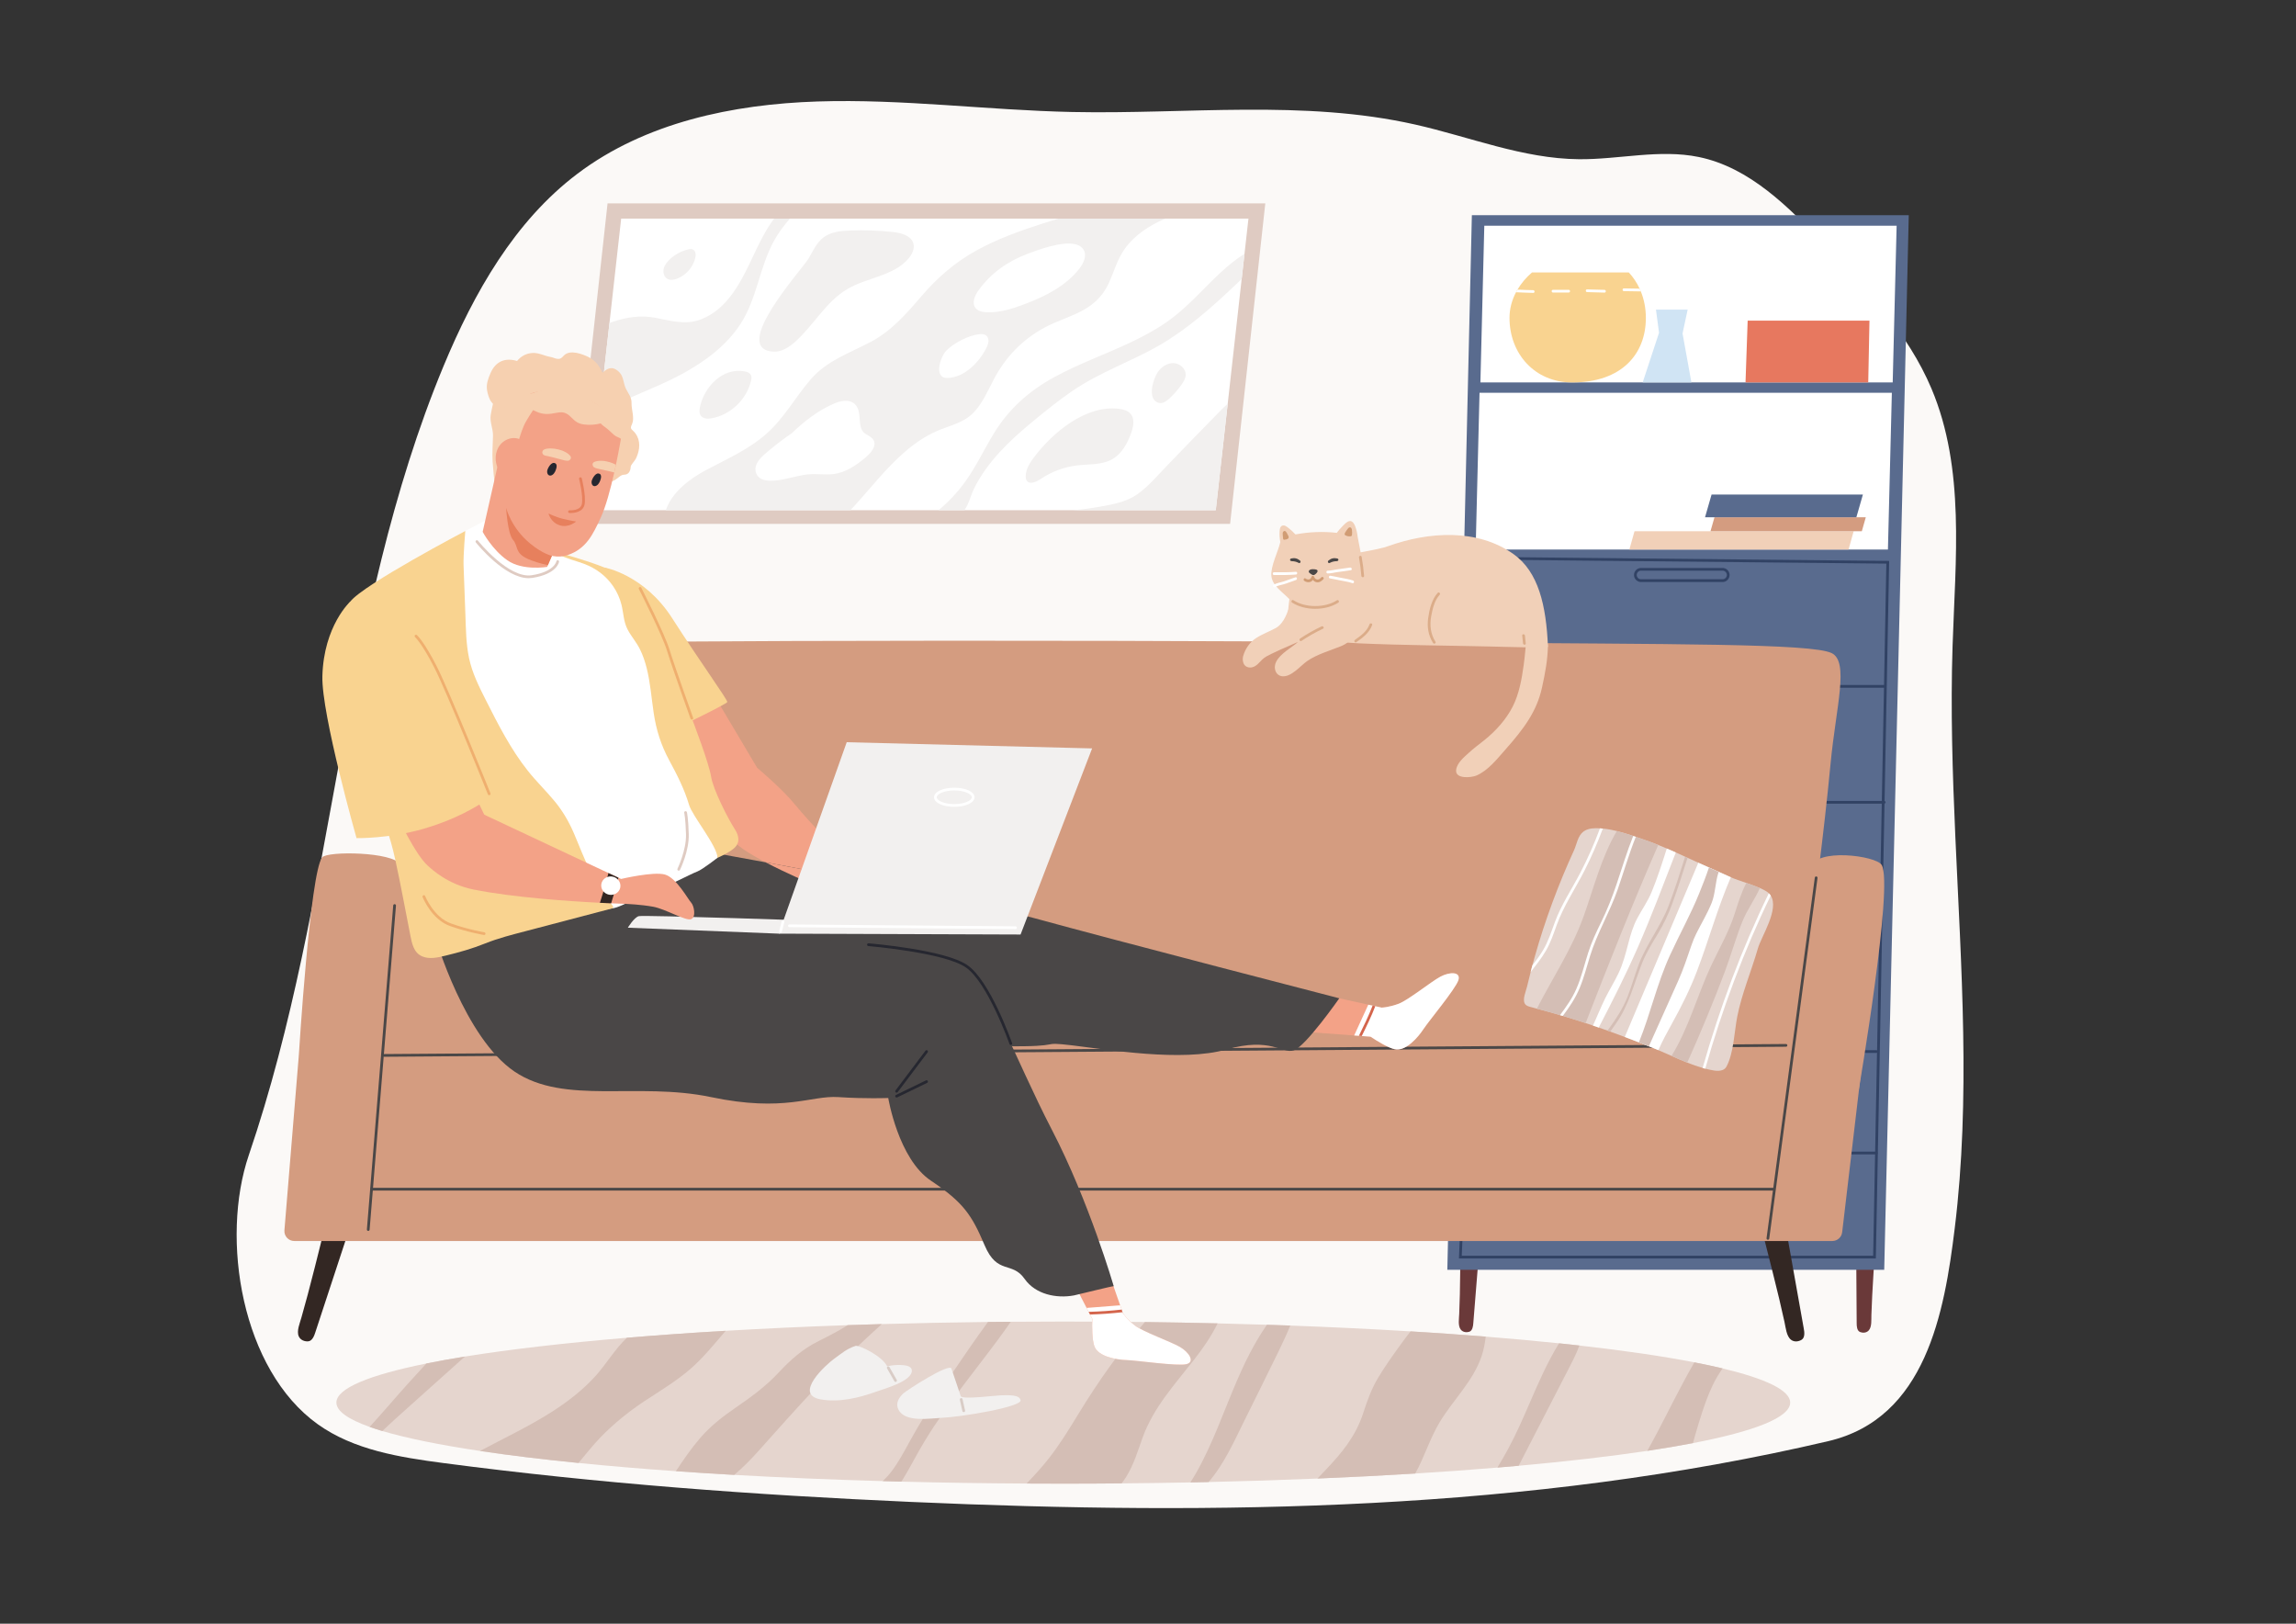 <?xml version="1.0" encoding="utf-8"?>
<!-- Generator: Adobe Illustrator 24.1.3, SVG Export Plug-In . SVG Version: 6.00 Build 0)  -->
<svg version="1.1" id="레이어_1" xmlns="http://www.w3.org/2000/svg" xmlns:xlink="http://www.w3.org/1999/xlink" x="0px"
	 y="0px" viewBox="0 0 841.89 595.28" style="enable-background:new 0 0 841.89 595.28;" xml:space="preserve">
<rect x="0" y="0" width="841.89" height="595.28" fill="#333333" stroke="none"/>
<style type="text/css">
	.st0{fill:#FFFFFF;}
	.st1{fill:#FBF9F7;}
	.st2{fill:#E5D5CE;}
	.st3{fill:#D4BEB5;}
	.st4{fill:#6A3939;}
	.st5{fill:#596B8E;}
	.st6{fill:#314264;}
	.st7{fill:#F9D390;}
	.st8{fill:#D0E4F4;}
	.st9{fill:#F1D0B8;}
	.st10{fill:#D49C80;}
	.st11{fill:#E7785F;}
	.st12{fill:#332723;}
	.st13{fill:#4A4747;}
	.st14{fill:#DFCBC2;}
	.st15{fill:#F2F0EF;}
	.st16{fill:#DBAC89;}
	.st17{fill:#D09C74;}
	.st18{fill:#F3A287;}
	.st19{fill:#D4654C;}
	.st20{fill:#F6D0B0;}
	.st21{fill:#262730;}
	.st22{fill:#E7805D;}
	.st23{fill:#D9CCC6;}
	.st24{fill:#EFAF6F;}
</style>
<line class="st0" x1="-2338.19" y1="-122.22" x2="1639.53" y2="-122.22"/>
<g>
	<path class="st1" d="M716.98,306.8c-1.04-23.34-1.77-46.68-1.02-69.87c1.03-31.85,4.66-65.09-7.73-94.45
		c-8.56-20.28-24.03-36.73-39.18-52.7c-13.13-13.85-27.49-28.4-46.19-32.23c-14.4-2.95-29.25,0.96-43.95,0.82
		c-20.49-0.19-39.99-8.2-59.99-12.71c-41.02-9.25-83.72-3.72-125.75-4.6c-31.15-0.65-62.23-4.86-93.37-3.86
		c-31.15,1-63.23,7.73-88.09,26.51c-23.1,17.45-37.93,43.7-49.05,70.44c-19.07,45.87-28.94,94.81-37.94,143.47
		c-9.07,49.02-17.34,98.49-33.47,145.81c-10.52,30.85-2.66,78.75,25.27,98.72c13.22,9.45,29.98,12.11,46.09,14.23
		c56.86,7.5,114.11,11.71,171.41,14.25c112.63,4.99,226.63,3.43,336.4-22.29c35.76-8.38,42.56-47.19,46.34-78.07
		C722.61,402.65,719.1,354.55,716.98,306.8z"/>
	<g>
		<g>
			<path class="st2" d="M656.42,514.21c0,5.42-12.98,10.49-35.66,14.86c-5.1,0.98-10.7,1.93-16.75,2.84
				c-13.57,2.04-29.43,3.87-47.15,5.46c-2.56,0.23-5.16,0.46-7.8,0.67c-9.56,0.8-19.63,1.53-30.13,2.18
				c-11.46,0.71-23.44,1.32-35.86,1.84c-12.86,0.54-26.2,0.97-39.91,1.28c-2.21,0.05-4.43,0.09-6.66,0.14
				c-8.28,0.16-16.7,0.28-25.23,0.35c-7.06,0.07-14.19,0.1-21.39,0.1c-4.51,0-8.99-0.01-13.44-0.04c-15.7-0.08-31.05-0.32-45.92-0.7
				c-2.3-0.06-4.58-0.12-6.85-0.19c-19.05-0.54-37.29-1.31-54.45-2.28c-7.33-0.42-14.47-0.87-21.39-1.36
				c-12.67-0.89-24.61-1.9-35.72-3.02c-13.31-1.32-25.42-2.79-36.11-4.4c-14.84-2.22-26.97-4.68-35.82-7.31
				c-1.67-0.5-3.22-1-4.65-1.51c-7.91-2.81-12.18-5.81-12.18-8.91c0-5.2,11.96-10.08,32.99-14.33c4.34-0.88,9.06-1.73,14.15-2.55
				c16.35-2.63,36.44-4.96,59.4-6.89c11.4-0.95,23.5-1.81,36.21-2.55c14.21-0.83,29.17-1.53,44.74-2.07
				c4.12-0.14,8.28-0.27,12.48-0.39c12.64-0.36,25.64-0.62,38.94-0.78c2.78-0.02,5.57-0.05,8.38-0.07
				c6.36-0.05,12.77-0.08,19.24-0.08c10.12,0,20.1,0.06,29.93,0.18c9.03,0.12,17.93,0.28,26.66,0.49
				c6.11,0.15,12.14,0.32,18.08,0.51c2.88,0.09,5.74,0.19,8.57,0.29c15.36,0.57,30.11,1.28,44.1,2.13
				c9.55,0.58,18.76,1.22,27.56,1.93c9.44,0.75,18.42,1.57,26.88,2.45c2.54,0.26,5.03,0.53,7.46,0.81
				c16.35,1.83,30.55,3.91,42.17,6.17c3.72,0.72,7.17,1.46,10.34,2.22C647.54,505.49,656.42,509.73,656.42,514.21z"/>
			<g>
				<path class="st3" d="M631.63,501.68c-1.35,1.95-2.6,3.99-3.65,6.22c-2.85,6.04-4.71,12.49-6.58,18.88
					c-0.22,0.75-0.43,1.51-0.64,2.29c-5.1,0.98-10.7,1.93-16.75,2.84c0.52-0.92,1.03-1.84,1.54-2.76
					c3.73-6.83,7.14-13.85,10.8-20.72c1.59-2.99,3.2-6.03,4.94-8.97C625.01,500.18,628.46,500.92,631.63,501.68z"/>
				<path class="st3" d="M579.12,493.29c-1.18,3.28-2.87,6.44-4.46,9.52c-3.79,7.35-7.58,14.7-11.36,22.05l-6,11.64
					c-0.15,0.29-0.3,0.58-0.44,0.87c-2.56,0.23-5.16,0.46-7.8,0.67c1.35-2.23,2.66-4.48,3.9-6.77c3.02-5.59,5.56-11.42,8.08-17.24
					c3.18-7.35,6.42-14.76,10.62-21.55C574.2,492.74,576.69,493.01,579.12,493.29z"/>
				<path class="st3" d="M544.78,490.03c-0.29,2.43-0.73,4.83-1.5,7.13c-3.08,9.17-10.36,15.97-15.29,24.08
					c-3.64,5.99-5.66,12.87-9.06,18.98c-11.46,0.71-23.44,1.32-35.86,1.84c0.96-1.03,1.93-2.04,2.9-3.04
					c6.05-6.32,11.15-12.52,13.89-20.96c1.45-4.46,2.94-8.71,5.35-12.76c2.37-3.98,5.07-7.79,7.78-11.55
					c1.36-1.89,2.76-3.78,4.23-5.65C526.77,488.68,535.98,489.32,544.78,490.03z"/>
				<path class="st3" d="M473.12,485.97c-1.31,3.18-2.77,6.32-4.28,9.43c-4.16,8.55-8.42,17.06-12.63,25.58
					c-3.51,7.11-7.41,15.88-13.05,22.36c-2.21,0.05-4.43,0.09-6.66,0.14c0.68-1.06,1.33-2.14,1.96-3.24
					c6.34-11.09,10.39-23.28,15.48-34.95c2.7-6.18,5.72-12.22,9.43-17.86c0.39-0.59,0.78-1.17,1.18-1.75
					C467.43,485.77,470.29,485.87,473.12,485.97z"/>
				<path class="st3" d="M446.47,485.17c-2.31,4.74-5.38,9.16-8.57,13.24c-7.06,9.05-14.84,17.46-18.85,28.42
					c-1.81,4.95-3.26,10.07-6.09,14.58c-0.52,0.83-1.08,1.64-1.69,2.42c-7.06,0.07-14.19,0.1-21.39,0.1
					c-4.51,0-8.99-0.01-13.44-0.04c2.79-2.93,5.54-5.91,8.04-9.09c4.11-5.23,7.59-10.92,11.05-16.59
					c7.24-11.88,15.23-23.13,24.28-33.53C428.84,484.8,437.74,484.96,446.47,485.17z"/>
				<path class="st3" d="M370.64,484.58c-1.64,2.38-3.34,4.72-5.06,7.04c-10.3,13.86-21.45,27.09-29.74,42.31
					c-1.59,2.92-3.34,6.12-5.32,9.26c-2.3-0.06-4.58-0.12-6.85-0.19c1.13-1.06,2.19-2.2,3.16-3.47c2.65-3.45,4.67-7.32,6.76-11.11
					c4.58-8.28,9.67-16.27,14.97-24.1c4.48-6.61,8.99-13.23,13.7-19.67C365.04,484.63,367.83,484.6,370.64,484.58z"/>
				<path class="st3" d="M323.32,485.43c-8.19,7.41-16.14,15.09-23.81,23.03c-7.51,7.76-14.54,15.93-21.79,23.93
					c-2.65,2.92-5.46,5.79-8.5,8.33c-7.33-0.42-14.47-0.87-21.39-1.36c2.76-4.15,5.56-8.28,8.82-12.06
					c3.77-4.39,8.22-7.89,12.98-11.15c5.72-3.92,11.09-7.82,15.84-12.91c4.47-4.77,8.81-8.66,14.7-11.59
					c3.71-1.85,7.27-3.67,10.67-5.83C314.96,485.68,319.12,485.55,323.32,485.43z"/>
				<path class="st3" d="M266.1,487.89c-4.18,4.84-8.19,9.87-13.05,14.08c-5.15,4.45-11.02,7.93-16.68,11.67
					c-5.93,3.92-11.38,8.34-16.31,13.45c-2.8,2.9-5.31,6.14-7.95,9.25c-13.31-1.32-25.42-2.79-36.11-4.4
					c9.02-4.79,18.29-9.14,26.89-14.69c5.57-3.6,10.85-7.72,15.34-12.64c4.11-4.51,7.19-10,11.66-14.17
					C241.29,489.49,253.39,488.63,266.1,487.89z"/>
				<path class="st3" d="M170.49,497.33c-0.41,0.35-0.81,0.71-1.21,1.07c-5.41,4.85-10.83,9.71-16.25,14.56
					c-2.71,2.43-5.42,4.86-8.13,7.29c-1.57,1.41-3.12,2.94-4.72,4.38c-1.67-0.5-3.22-1-4.65-1.51c4.81-5.22,9.38-10.67,14.04-15.84
					c2.24-2.48,4.49-4.95,6.77-7.4C160.68,499,165.4,498.15,170.49,497.33z"/>
			</g>
		</g>
		<g>
			<path class="st4" d="M544.39,433.36c0,0-4.14,51.53-4.16,51.71c-0.07,1.12-0.3,2.78-1.47,3.17c-0.95,0.31-2.32,0.23-3.13-0.79
				c-1.12-1.41-0.62-4.1-0.57-5.78c0.08-2.38,0.15-4.76,0.23-7.14c0.22-6.94,0.32-38.38,0.32-38.38L544.39,433.36z"/>
			<path class="st4" d="M680.46,433.18c0,0,0.34,51.69,0.34,51.88c-0.01,1.12,0.09,2.8,1.23,3.27c0.93,0.38,2.3,0.4,3.18-0.56
				c1.22-1.33,0.92-4.04,0.99-5.72c0.1-2.38,0.2-4.76,0.3-7.14c0.29-6.94,2.5-38.3,2.5-38.3L680.46,433.18z"/>
			<polygon class="st5" points="690.9,465.54 530.7,465.54 539.7,78.88 699.9,78.88 			"/>
			<g>
				<g>
					<path class="st6" d="M687.83,461.38H534.96l0.74-17.77c0.01-0.28,0.24-0.49,0.52-0.48c0.28,0.01,0.49,0.25,0.48,0.52
						l-0.7,16.73h150.84l4.84-253.75l-150.13-1.49c-0.14,4.25-1.11,34.6-1.11,35.75c0,0.28-0.22,0.5-0.5,0.5
						c-0.28,0-0.5-0.22-0.5-0.5c0-1.24,1.08-34.84,1.13-36.27l0.02-0.49l152.12,1.51l-0.01,0.5L687.83,461.38z"/>
				</g>
				<g>
					<path class="st6" d="M690.9,252.13h-34.72c-0.28,0-0.5-0.22-0.5-0.5c0-0.28,0.22-0.5,0.5-0.5h34.72c0.28,0,0.5,0.22,0.5,0.5
						C691.4,251.9,691.17,252.13,690.9,252.13z"/>
				</g>
				<g>
					<path class="st6" d="M690.9,294.63h-34.72c-0.28,0-0.5-0.22-0.5-0.5c0-0.28,0.22-0.5,0.5-0.5h34.72c0.28,0,0.5,0.22,0.5,0.5
						C691.4,294.4,691.17,294.63,690.9,294.63z"/>
				</g>
				<g>
					<path class="st6" d="M688.01,423.21h-34.72c-0.28,0-0.5-0.22-0.5-0.5c0-0.28,0.22-0.5,0.5-0.5h34.72c0.28,0,0.5,0.22,0.5,0.5
						C688.51,422.99,688.29,423.21,688.01,423.21z"/>
				</g>
				<g>
					<path class="st6" d="M688.01,386.01h-34.72c-0.28,0-0.5-0.22-0.5-0.5c0-0.28,0.22-0.5,0.5-0.5h34.72c0.28,0,0.5,0.22,0.5,0.5
						C688.51,385.78,688.29,386.01,688.01,386.01z"/>
				</g>
				<g>
					<path class="st6" d="M631.62,213.38h-29.89c-1.42,0-2.58-1.16-2.58-2.58c0-1.42,1.16-2.58,2.58-2.58h29.89
						c1.42,0,2.58,1.16,2.58,2.58C634.2,212.22,633.04,213.38,631.62,213.38z M601.73,209.21c-0.87,0-1.58,0.71-1.58,1.58
						c0,0.87,0.71,1.58,1.58,1.58h29.89c0.87,0,1.58-0.71,1.58-1.58c0-0.87-0.71-1.58-1.58-1.58H601.73z"/>
				</g>
			</g>
			<polygon class="st0" points="694.01,140.21 542.83,140.21 544.26,82.75 695.45,82.75 			"/>
			<polygon class="st0" points="692.26,201.46 541.08,201.46 542.51,144 693.7,144 			"/>
			<path class="st7" d="M603.5,116.55c0,13.07-8.67,23.66-27,23.66c-13.81,0-23-10.59-23-23.66c0-3.34,0.87-6.53,2.39-9.41
				c0.17-0.33,0.35-0.65,0.54-0.97c1.38-2.34,3.19-4.46,5.32-6.29h35.49c1.63,1.74,2.96,3.75,3.97,5.95c0.16,0.33,0.31,0.66,0.44,1
				C602.86,109.8,603.5,113.09,603.5,116.55z"/>
			<polygon class="st8" points="607.2,113.5 608.33,122 602.33,140.21 620.2,140.21 616.95,122.25 618.83,113.5 			"/>
			<polygon class="st9" points="597.45,201.46 677.82,201.46 679.7,194.75 599.34,194.75 			"/>
			<polygon class="st10" points="627.2,194.75 682.69,194.75 684.15,189.63 628.66,189.63 			"/>
			<polygon class="st5" points="625.2,189.63 680.69,189.63 683.08,181.32 627.59,181.32 			"/>
			<path class="st0" d="M562.2,107.38c-2.1-0.08-4.21-0.11-6.31-0.24c0.17-0.33,0.35-0.65,0.54-0.97c1.92,0.13,3.86,0.14,5.77,0.21
				C562.84,106.41,562.84,107.41,562.2,107.38z"/>
			<path class="st0" d="M575.2,106.25h-5.75c-0.64,0-0.64,1,0,1h5.75C575.85,107.25,575.85,106.25,575.2,106.25z"/>
			<path class="st0" d="M588.33,106.27c-2.12-0.06-4.25-0.12-6.37-0.18c-0.64-0.02-0.64,0.98,0,1c2.12,0.06,4.25,0.12,6.37,0.18
				C588.97,107.29,588.97,106.29,588.33,106.27z"/>
			<path class="st0" d="M601.65,106.83c-2.07-0.03-4.13-0.06-6.2-0.1c-0.64-0.01-0.64-1.01,0-1c1.92,0.04,3.84,0.07,5.76,0.1
				C601.37,106.16,601.52,106.49,601.65,106.83z"/>
			<polygon class="st11" points="640.04,140.21 640.83,117.54 685.49,117.54 685.04,140.21 			"/>
		</g>
		<g>
			<path class="st12" d="M135.18,428.96c0,0-19.5,59.29-19.56,59.5c-0.4,1.29-1.14,3.18-2.62,3.3c-1.2,0.09-2.79-0.39-3.44-1.81
				c-0.91-1.98,0.44-4.99,0.97-6.95c0.76-2.77,1.53-5.54,2.29-8.31c2.23-8.08,11.28-44.95,11.28-44.95L135.18,428.96z"/>
			<path class="st12" d="M650.41,425.34c0,0,10.94,61.45,10.98,61.67c0.26,1.33,0.5,3.34-0.75,4.15c-1.02,0.65-2.64,0.98-3.89,0.04
				c-1.74-1.31-1.98-4.6-2.43-6.58c-0.64-2.8-1.28-5.6-1.92-8.41c-1.87-8.17-11.37-44.92-11.37-44.92L650.41,425.34z"/>
			<path class="st10" d="M143.04,336.2c0,0,9.22-96.05,19.99-99.27c6.96-2.08,211.76-2.61,366.83-1.39
				c84.92,0.67,134.24,0.33,141.73,3.88c6.58,3.12,1.6,19.85-0.35,40.44c-2.51,26.49-6.58,56.22-6.58,56.22l-1.38,70.09
				l-536.89,7.42L143.04,336.2z"/>
			<path class="st10" d="M109.57,386.93h573.56l-7.65,64.84c-0.22,1.82-1.76,3.2-3.6,3.2H107.9c-2.12,0-3.78-1.81-3.61-3.92
				L109.57,386.93z"/>
			<path class="st10" d="M109.57,386.93c0,0,4.14-67.19,8.57-72.61c1.95-2.38,25.96-2.05,28.65,2.62
				c2.69,4.67-9.03,83.11-9.03,83.11L109.57,386.93z"/>
			<path class="st10" d="M653.29,386.93c0,0,6.06-43.21,10.82-68.82c1.36-7.33,23.83-4.45,25.86-1c4.43,7.5-8.49,82.94-8.49,82.94
				L653.29,386.93z"/>
			<g>
				<path class="st13" d="M140.86,387.43c-0.27,0-0.5-0.22-0.5-0.5c0-0.28,0.22-0.5,0.5-0.5l514.02-3.68c0,0,0,0,0,0
					c0.27,0,0.5,0.22,0.5,0.5c0,0.28-0.22,0.5-0.5,0.5L140.86,387.43C140.86,387.43,140.86,387.43,140.86,387.43z"/>
			</g>
			<g>
				<path class="st13" d="M135.03,451.27c-0.01,0-0.03,0-0.04,0c-0.27-0.02-0.48-0.26-0.46-0.54l9.66-118.79
					c0.02-0.27,0.25-0.47,0.54-0.46c0.27,0.02,0.48,0.26,0.46,0.54l-9.66,118.79C135.51,451.07,135.29,451.27,135.03,451.27z"/>
			</g>
			<g>
				<path class="st13" d="M648.25,454.51c-0.02,0-0.05,0-0.07,0c-0.27-0.04-0.47-0.29-0.43-0.56l17.7-132.2
					c0.04-0.27,0.29-0.48,0.56-0.43c0.27,0.04,0.47,0.29,0.43,0.56l-17.7,132.2C648.71,454.33,648.49,454.51,648.25,454.51z"/>
			</g>
			<g>
				<path class="st13" d="M650.29,436.47H136.27c-0.28,0-0.5-0.22-0.5-0.5s0.22-0.5,0.5-0.5h514.02c0.28,0,0.5,0.22,0.5,0.5
					S650.57,436.47,650.29,436.47z"/>
			</g>
		</g>
		<g>
			<polygon class="st14" points="451.05,192.07 209.86,192.07 222.78,74.55 463.96,74.55 			"/>
			<polygon class="st0" points="457.78,80.14 456.33,93.04 455.29,102.31 450.17,148.04 445.79,187.05 215.78,187.05 219.74,151.71 
				223.48,118.41 227.77,80.14 			"/>
			<path class="st15" d="M283.85,80.14c-2.98,3.99-5.19,8.45-7.31,12.95c-4.38,9.29-9.33,20.2-19.7,24.06
				c-5.72,2.13-11.1,0.35-16.82-0.69c-5.19-0.94-10.14-0.19-15.11,1.45c-0.48,0.16-0.96,0.32-1.43,0.5l-3.74,33.3
				c0.23-0.15,0.47-0.3,0.7-0.44c9.4-5.68,20.04-8.92,29.67-14.18c8.27-4.51,16.17-10.29,21.39-18.28
				c6.08-9.32,6.96-20.81,12.28-30.47c1.62-2.94,3.63-5.66,5.87-8.2H283.85z"/>
			<path class="st15" d="M388.1,80.14c-2.04,0.62-4.08,1.26-6.11,1.91c-8.24,2.64-16.44,5.62-24.03,9.82
				c-7.83,4.32-14.29,9.96-20.1,16.73c-5.57,6.49-10.97,12.73-18.65,16.78c-7.75,4.08-16,6.83-21.91,13.66
				c-5.62,6.48-9.58,13.98-16.04,19.78c-6.67,5.98-14.59,9.36-22.4,13.53c-6.13,3.28-12.43,8.08-14.73,14.7h67.69
				c0.34-0.36,0.68-0.72,1.01-1.08c6.34-6.89,12.05-14.41,19.19-20.52c3.46-2.95,7.24-5.55,11.42-7.39
				c4.66-2.05,9.78-2.93,13.46-6.71c3.33-3.41,5.22-7.92,7.4-12.08c2.14-4.08,4.76-7.84,7.99-11.13c3.16-3.22,6.82-5.97,10.8-8.09
				c4.15-2.2,8.65-3.61,12.86-5.69c4.74-2.35,8.29-5.57,10.55-10.41c1.98-4.26,3.16-8.87,5.94-12.74
				c3.69-5.14,9.08-8.57,14.84-11.07H388.1z"/>
			<path class="st0" d="M394.37,89.56c-5.16-1.29-14.35,2.28-17.68,3.53c-7.15,2.68-13.39,7.08-17.87,13.32
				c-1.38,1.92-2.57,4.62-1.13,6.49c0.92,1.2,2.59,1.52,4.1,1.58c4.73,0.19,9.36-1.26,13.79-2.93c7.63-2.88,15.27-6.68,20.25-13.13
				c1.53-1.98,2.79-4.74,1.49-6.87C396.69,90.5,395.65,89.88,394.37,89.56z"/>
			<path class="st0" d="M359.23,122.51c-3.99,0.37-9.54,3.24-12.28,6.08c-2.05,2.12-4.87,10.17,0.55,9.98
				c6.19-0.22,11.45-5.72,14.12-10.88c0.53-1.03,1-2.18,0.77-3.31C362.06,122.81,360.83,122.36,359.23,122.51z"/>
			<path class="st0" d="M318.94,160c-1.13-0.73-2.22-1.07-2.91-2.38c-0.53-1-0.63-2.14-0.74-3.26c-0.17-1.65-0.15-3.45-0.93-4.96
				c-1.65-3.21-5.39-2.76-8.23-1.57c-5.93,2.47-11.08,6.47-15.79,10.98c-2.69,1.85-5.3,3.8-7.81,5.89c-2.49,2.07-6.95,5.32-5.1,9.16
				c1.68,3.5,7.78,2.29,10.72,1.69c2.83-0.58,5.63-1.43,8.52-1.67c2.86-0.23,5.73,0.23,8.59-0.05c4.72-0.46,8.7-3.22,12.23-6.2
				C319.87,165.61,322.46,162.28,318.94,160z"/>
			<path class="st15" d="M440,107.36c-3.85,3.87-7.79,7.64-12.28,10.76c-4.18,2.9-8.7,5.3-13.3,7.47
				c-9.25,4.37-18.94,7.8-27.93,12.72c-9.17,5.01-16.6,11.61-22.06,20.58c-3.5,5.74-6.37,11.85-10.26,17.35
				c-2.86,4.04-6.24,7.66-10.03,10.81h9.48c1.65-2.28,2.31-5.43,3.54-7.93c4.87-9.87,13.06-17.61,21.44-24.53
				c4.7-3.88,9.48-7.74,14.5-11.19c5.02-3.44,10.44-6.17,15.92-8.78c5.46-2.59,10.98-5.07,16.21-8.1
				c5.05-2.92,9.79-6.36,14.31-10.04c5.08-4.14,9.88-8.61,14.63-13.12c0.37-0.35,0.74-0.7,1.12-1.05l1.04-9.27
				C450.22,96.88,445.11,102.23,440,107.36z"/>
			<path class="st15" d="M447.74,150.33c-6.58,6.64-13.04,13.41-19.56,20.11c-3.55,3.65-6.98,7.84-11.17,10.78
				c-4.09,2.86-9.21,3.75-14.03,4.6c-2.82,0.5-5.65,0.88-8.5,1.15c-0.33,0.03-0.65,0.06-0.98,0.08h52.29l4.38-39.01
				C449.32,148.78,448.5,149.56,447.74,150.33z"/>
			<path class="st15" d="M415.47,153.62c-0.14-0.69-0.43-1.33-0.9-1.89c-1.04-1.22-2.73-1.67-4.32-1.86
				c-12.18-1.46-24.3,8.74-31.15,17.84c-1.54,2.04-2.97,4.35-3,6.9c0,0.55,0.07,1.12,0.37,1.58c1.07,1.6,3.53,0.49,5.13-0.59
				c3.99-2.7,8.65-4.43,13.44-4.98c4.4-0.51,9.13-0.11,12.95-2.35c3.41-2,5.4-5.74,6.76-9.45
				C415.34,157.18,415.81,155.27,415.47,153.62z"/>
			<path class="st15" d="M428.81,133.29c-1.74,0.43-3.3,1.67-4.31,3.18c-1.6,2.37-4.09,9.99,0.38,11.22
				c1.43,0.39,2.84-0.6,3.93-1.61c1.67-1.55,3.18-3.28,4.49-5.15c0.73-1.04,1.42-2.19,1.47-3.46c0.09-2.32-2.18-4.29-4.5-4.35
				C429.77,133.11,429.29,133.17,428.81,133.29z"/>
			<path class="st15" d="M334.73,88.73c-1.08-2.47-4.41-3.35-7.22-3.66c-5.25-0.58-10.54-0.77-15.82-0.57
				c-3.44,0.13-7.09,0.5-9.81,2.6c-2.49,1.92-3.79,4.95-5.39,7.66c-2.34,3.97-29,33.16-12.93,34.16c2.98,0.19,5.72-1.59,7.95-3.57
				c6.85-6.08,11.36-14.8,19.26-19.42c7.31-4.28,17.06-4.76,22.46-11.28c1.23-1.48,2.18-3.43,1.71-5.3
				C334.89,89.14,334.82,88.93,334.73,88.73z"/>
			<path class="st15" d="M275.09,137.11c-0.48-0.55-1.27-0.81-2.01-0.95c-8.07-1.55-14.83,5.65-16.41,12.99
				c-0.24,1.13-0.34,2.42,0.37,3.32c0.88,1.12,2.57,1.13,3.97,0.87c6.89-1.27,12.78-6.9,14.37-13.72c0.17-0.71,0.28-1.5-0.05-2.15
				C275.27,137.34,275.19,137.22,275.09,137.11z"/>
			<path class="st15" d="M253.7,91.35c-0.45-0.09-0.95-0.02-1.41,0.09c-3.18,0.74-6.9,3.01-8.51,5.93
				c-0.88,1.61-0.67,3.97,0.93,4.86c1.1,0.61,2.47,0.37,3.64-0.09c3.2-1.27,5.72-4.13,6.57-7.46c0.29-1.14,0.26-2.62-0.78-3.17
				C254,91.43,253.86,91.38,253.7,91.35z"/>
		</g>
		<g>
			<path class="st9" d="M554.95,203.13c-13.31-9.43-31.08-8.19-45.76-2.97c-0.6,0.21-1.17,0.4-1.78,0.57
				c-2.57,0.71-8.5,1.77-8.5,1.77s-1.15-6.03-1.08-5.63c0.04,0.22-0.61-6.23-2.98-5.84c-1.08,0.18-2.03,1.35-2.75,2.07
				c-0.7,0.71-1.34,1.46-1.94,2.25c-5.06-0.56-10.13-0.36-15.15,0.58c-0.74-0.81-1.54-1.56-2.41-2.24
				c-0.65-0.51-1.61-1.38-2.51-0.94c-0.76,0.37-0.84,1.34-0.89,2.07c-0.1,1.31,0.02,2.61,0.26,3.9c-0.83,3.64-3.57,8.77-3.28,12.39
				c0.29,3.57,4.06,5.92,6.61,8.54c-0.35,3.19-1.12,7.11,0.89,9.9c1.36,1.89,3.58,2.97,5.81,3.62c6.13,1.76,12.45,2.41,18.81,2.69
				c15.89,0.71,31.83,0.78,47.73,1.15c4.42,0.1,8.83,0.24,13.25,0.3c2.2,0.03,4.52-0.07,6.23-1.41c0.14,0.22,2.11,1.5,2.09,1.15
				C566.95,222,564.16,209.65,554.95,203.13z"/>
			<path class="st9" d="M495.3,232.08c-0.61-3.05-4.27-4.78-6.74-6.04c-3.57-1.82-7.39-3.03-11.33-3.72
				c-0.05-0.3-0.38-0.59-0.75-0.41c-2.59,1.23-4.1,1.55-4.1,1.55s-1.35,5-4.53,6.76c-2.37,1.31-4.94,2.2-7.22,3.68
				c-2.35,1.52-4.03,3.93-4.79,6.62c-0.25,0.9-0.2,1.93,0.19,2.78c0.55,1.21,1.89,1.63,3.12,1.34c1.56-0.37,2.54-1.71,3.62-2.78
				c1.01-1.02,2.34-1.6,3.6-2.23c1.11-0.55,2.24-1.06,3.37-1.57c1.89-0.85,3.79-1.68,5.69-2.49c0.14-0.06,0.43-0.12,0.55-0.23
				c0,0-0.2,0.2-1.03,0.85c-2.39,1.87-6.78,4.37-7.42,7.64c-0.36,1.81,0.54,3.82,2.51,4.09c3.42,0.47,6.87-3.94,9.34-5.61
				c3.68-2.49,8.08-3.69,12.16-5.34C493.74,236.07,495.84,234.79,495.3,232.08z"/>
			<path class="st9" d="M567.59,237.07c0.04-1.18-1.61-9.66-3.02-9.73c-1.37-0.07-1.68,2.03-2.97,2.43
				c-0.39,0.12-0.77,0.24-1.16,0.36c-0.14-0.81-0.3-1.62-0.46-2.42c-0.13-0.63-1.09-0.36-0.96,0.27c0.16,0.81,0.32,1.63,0.46,2.45
				c-1.15,0.35-2.3,0.71-3.45,1.06c-0.61,0.19-0.35,1.15,0.27,0.96c1.11-0.34,2.23-0.68,3.34-1.03c0.27,2.01-0.57,9.77-0.93,12.34
				c-0.72,5.21-1.65,10.58-4.05,15.32c-2.38,4.68-6.24,8.96-10.32,12.22c-1.96,1.57-4,3.06-5.85,4.77c-1.74,1.6-4.28,3.69-4.56,6.21
				c-0.39,3.45,5.65,2.81,7.41,2.06c4.31-1.83,7.58-6.07,10.6-9.47c6.81-7.69,11.52-13.97,13.46-22.72
				C566.69,246.26,567.41,242.18,567.59,237.07z"/>
			<path class="st13" d="M476.67,205.5c-0.97-0.8-1.95-1.03-3.18-0.76c-0.75,0.17-0.51,1,0.19,1c0.87,0,1.72,0.21,2.48,0.62
				C476.73,206.67,477.17,205.91,476.67,205.5z"/>
			<path class="st13" d="M487.13,205.5c0.97-0.8,1.95-1.03,3.18-0.76c0.75,0.17,0.51,1-0.19,1c-0.87,0-1.72,0.21-2.48,0.62
				C487.06,206.67,486.63,205.91,487.13,205.5z"/>
			<path class="st16" d="M490.21,220.08c-4.37,2.84-11.58,2.81-15.94-0.03c-0.54-0.35-1.04,0.51-0.5,0.86
				c4.66,3.04,12.27,3.07,16.95,0.03C491.26,220.59,490.76,219.72,490.21,220.08z"/>
			<path class="st17" d="M472.15,195.98c-0.26-0.51-0.8-1.84-1.57-1.11c-0.3,0.29-0.25,0.77-0.23,1.15
				c0.02,0.51,0.08,1.01,0.14,1.51c0.05,0.36,0.37,0.42,0.63,0.3c0.18,0.02,0.38-0.03,0.58-0.09c0.34-0.11,0.7-0.21,0.81-0.59
				C472.62,196.73,472.33,196.32,472.15,195.98z"/>
			<path class="st17" d="M495.73,194.35c-0.06-0.42-0.15-0.89-0.64-1c-0.46-0.1-0.74,0.28-0.97,0.62c-0.28,0.41-1.75,2.03-0.72,2.29
				c0.03,0.04,0.07,0.07,0.11,0.09c0.61,0.27,1.19,0.35,1.86,0.24c0.23-0.04,0.34-0.28,0.37-0.48
				C495.81,195.52,495.81,194.93,495.73,194.35z"/>
			<path class="st13" d="M482.65,208.82c-0.73-0.21-2.27-0.29-2.67,0.4c-0.14,0.24-0.12,0.55,0.13,0.78
				c0.26,0.24,0.62,0.47,0.92,0.65c0.26,0.15,0.51,0.24,0.81,0.14c0.57-0.19,2-1.56,0.88-1.94
				C482.69,208.83,482.67,208.83,482.65,208.82z"/>
			<path class="st17" d="M484.52,211.65c-0.36,0.37-0.74,0.78-1.29,0.82c-0.64,0.05-1.13-0.38-1.36-0.95
				c-0.09-0.36-0.56-0.57-0.81-0.27c-0.12,0.08-0.2,0.2-0.19,0.36c-0.17,0.35-0.37,0.67-0.79,0.78c-0.49,0.14-0.95-0.02-1.35-0.31
				c-0.52-0.38-1.02,0.48-0.5,0.86c0.6,0.45,1.39,0.62,2.12,0.42c0.47-0.13,0.8-0.4,1.06-0.74c0.35,0.43,0.81,0.74,1.41,0.84
				c1.01,0.15,1.75-0.41,2.41-1.1C485.68,211.9,484.97,211.19,484.52,211.65z"/>
			<path class="st16" d="M559.16,233.01c-0.07-0.63-1.07-0.64-1,0c0.1,0.96,0.2,1.91,0.3,2.87c0.07,0.63,1.07,0.64,1,0
				C559.36,234.92,559.26,233.96,559.16,233.01z"/>
			<path class="st16" d="M502.18,228.88c-0.92,2.57-3.2,4.2-5.35,5.7c-0.52,0.37-0.03,1.23,0.5,0.86c2.39-1.67,4.79-3.46,5.81-6.3
				C503.36,228.54,502.39,228.28,502.18,228.88z"/>
			<path class="st16" d="M499.28,204.13c-0.11-0.63-1.08-0.36-0.96,0.27c0.4,2.23,0.68,4.48,0.86,6.74c0.05,0.64,1.05,0.64,1,0
				C499.99,208.78,499.69,206.45,499.28,204.13z"/>
			<path class="st16" d="M527.89,218.06c0.44-0.47-0.27-1.18-0.71-0.71c-2.19,2.37-3.07,6.13-3.5,9.24
				c-0.44,3.24,0.03,6.39,1.81,9.16c0.35,0.54,1.21,0.04,0.86-0.5c-1.81-2.81-2.14-6.05-1.57-9.3
				C525.26,223.3,526.02,220.08,527.89,218.06z"/>
			<path class="st16" d="M484.61,229.64c-2.74,1.29-5.37,2.77-7.89,4.46c-0.53,0.36-0.03,1.22,0.5,0.86
				c2.52-1.68,5.15-3.17,7.89-4.46C485.69,230.23,485.18,229.36,484.61,229.64z"/>
			<path class="st0" d="M475.17,209.64c-2.64,0.19-5.36,0.19-8,0.17c-0.64-0.01-0.64,0.99,0,1c2.65,0.03,5.36,0.02,8-0.17
				C475.81,210.6,475.82,209.6,475.17,209.64z"/>
			<path class="st0" d="M474.96,211.66c-1.38,0.5-2.77,1.01-4.15,1.47c-1.25,0.42-2.64,0.59-3.8,1.25c-0.56,0.32-0.06,1.18,0.5,0.86
				c1.2-0.67,2.69-0.83,3.98-1.28c1.24-0.43,2.49-0.88,3.73-1.33C475.82,212.41,475.57,211.44,474.96,211.66z"/>
			<path class="st0" d="M495.04,208.08c-1.6,0.23-3.19,0.47-4.8,0.67c-1.11,0.14-2.29,0.49-3.4,0.48c-0.64-0.01-0.64,0.99,0,1
				c1.3,0.02,2.62-0.39,3.92-0.54c1.53-0.18,3.03-0.42,4.55-0.64C495.94,208.95,495.67,207.99,495.04,208.08z"/>
			<path class="st0" d="M496.14,212.83c-1.46-0.54-3.2-0.71-4.72-1.06c-1.16-0.27-2.37-0.45-3.53-0.69
				c-0.63-0.13-0.9,0.83-0.27,0.96c1.16,0.24,2.37,0.42,3.53,0.69c1.52,0.34,3.27,0.52,4.72,1.06
				C496.48,214.02,496.74,213.05,496.14,212.83z"/>
		</g>
		<g>
			<polygon class="st18" points="507.96,369.7 503.63,380.14 502.53,380.06 496.54,379.62 474.36,377.98 484.19,364.48 
				501.72,368.33 506.66,369.41 			"/>
			<path class="st18" d="M534.75,359.38c-1.04,3.19-10.81,14.89-12.78,17.88c-1.96,3-6.51,8.33-10.6,7.39
				c-2.45-0.56-6.22-2.85-8.84-4.59c-1.75-1.16-3-2.08-3-2.08l0.99-7.04l0.07-0.48l0.17-0.03l5.9-1.02l0.2-0.03
				c0,0,2.46-0.09,5.95-1.38c3.48-1.28,11.85-8.06,15.32-9.93C531.6,356.21,535.79,356.18,534.75,359.38z"/>
			<path class="st0" d="M534.75,359.38c-1.04,3.19-10.81,14.89-12.78,17.88c-1.96,3-6.51,8.33-10.6,7.39
				c-2.45-0.56-6.22-2.85-8.84-4.59l-3.21-0.24l-1.05-0.07l-1.73-0.13l3.98-8.68l0.24-0.51l0.96-2.1l1.58,0.35l0.98,0.21l2.38,0.52
				l0.2-0.03c0,0,2.46-0.09,5.95-1.38c3.48-1.28,11.85-8.06,15.32-9.93C531.6,356.21,535.79,356.18,534.75,359.38z"/>
			<path class="st19" d="M504.28,368.89c-1.43,3.73-3.18,7.34-4.96,10.93l-1.05-0.07c1.8-3.64,3.57-7.29,5.03-11.07L504.28,368.89z"
				/>
		</g>
		<g>
			<polygon class="st18" points="412.18,482.72 401.02,484.5 400.52,483.53 398.43,479.5 387.53,458.44 404.18,459.74 
				410.73,478.55 411.74,481.45 			"/>
			<path class="st18" d="M435.01,500.13c-3.26,0.79-18.35-1.4-21.93-1.51c-3.58-0.11-10.5-1.19-11.84-5.16
				c-0.8-2.38-0.83-6.79-0.72-9.93c0.06-2.11,0.19-3.65,0.19-3.65l1.54-0.67l5.42-2.37l1.61,1.82l2.46,2.79l0.14,0.16
				c0,0,1.37,2.06,4.29,4.35c2.92,2.29,13.08,5.87,16.49,7.85C436.06,495.79,438.28,499.34,435.01,500.13z"/>
			<path class="st0" d="M435.01,500.13c-3.26,0.79-18.35-1.4-21.93-1.51c-3.58-0.11-10.5-1.19-11.84-5.16
				c-0.8-2.38-0.83-6.79-0.72-9.93l-0.83-1.6l-0.51-0.99l-0.75-1.44l3.82-0.29l7.03-0.55l1.45-0.11l0.54,1.56l0.34,0.97l0.13,0.37
				l0.14,0.16c0,0,1.37,2.06,4.29,4.35c2.92,2.29,13.08,5.87,16.49,7.85C436.06,495.79,438.28,499.34,435.01,500.13z"/>
			<path class="st19" d="M411.61,481.08c-3.96,0.45-7.94,0.73-11.92,0.85l-0.51-0.99c4.05-0.1,8.08-0.37,12.09-0.83L411.61,481.08z"
				/>
		</g>
		<path class="st18" d="M277.59,281.45c0,0,9.28,7.74,14.11,13.74c4.83,6,18.33,19.9,18.33,19.9l-12.83,8.79
			c0,0-21.83-9.17-27.5-14.83c-5.67-5.67-12.67-19.83-12.67-19.83l12.17-10.33L277.59,281.45z"/>
		<path class="st18" d="M230.71,260.33c0,0,21.31,29.61,23.7,31.72c2.38,2.11,23.19-10.61,23.19-10.61l-19.5-32.85L230.71,260.33z"
			/>
		<path class="st7" d="M221.68,208.07c0,0,14.53,2.56,24.78,18.56c10.25,16,20.43,30,20.21,30.75c-0.21,0.75-18.9,9.75-18.9,9.75
			L221.68,208.07z"/>
		<path class="st13" d="M491.09,365.99c0,0-12.4,17.76-16.73,19.1c-4.33,1.33-8.33-5-24.66-0.33c-16.33,4.66-43.5,0.03-56.5-1.51
			c-13-1.53-1.83,0.63-24.83,0.3c-23-0.34-37.67-9-74-13c-36.34-4-52.34-15.33-62-19.33c-9.67-4.01-20.34-25.67-16.67-28.34
			c3.67-2.67,47.05-10.02,47.05-10.02s7.12,1.27,17.98,3.28c6.24,1.16,13.71,2.55,21.78,4.1h0.01c26.7,5.09,59.92,11.75,76.51,16.31
			C409.37,344.88,491.09,365.99,491.09,365.99z"/>
		<path class="st18" d="M302.51,320.24l-5.31,3.64c0,0-8.65-3.63-16.47-7.74C286.97,317.3,294.44,318.69,302.51,320.24z"/>
		<path class="st13" d="M159.7,343.88c0,0,10.67,36.67,29,49c18.33,12.33,45,3.67,72,9.33c27,5.67,36.67-0.67,46.67,0
			c10,0.67,18.33,0.33,18.33,0.33s3.67,22.33,15.67,30.33s15,12.67,19.67,23.67c4.67,11,10,5.67,14.67,12.33
			c3.97,5.67,11.66,7.24,18.08,6.05c1.17-0.22,14.53-3.58,14.59-3.38c0,0-9-31-22.67-57.33c-13.67-26.33-23.67-55.33-34.67-63
			s-27.67-4.67-59.33-7.34c-31.67-2.67-64.29-19-64.29-19L159.7,343.88z"/>
		<path class="st7" d="M269.43,303.98c-2.53-3.89-7.95-14.57-8.68-19.21c-0.77-4.91-6.16-19.03-7.67-23.01
			c-3.71-9.76-6.67-20.47-10.16-29.43c-1.71-4.38-2.76-9.11-5.39-13.08c-2.18-3.28-5.26-5.8-8.65-7.74
			c-8.14-4.64-17.75-6.93-26.65-9.73c0.01-0.07,0.02-0.15,0.03-0.22c0.12-0.63-0.84-0.9-0.96-0.27c-0.01,0.08-0.02,0.15-0.04,0.23
			c-0.41,0.06-0.54,0.69-0.14,0.92c-1.18,8.32,2.22,16.21,5.72,23.63c4.23,8.96,8.47,17.92,12.74,26.86
			c8.8,18.39,21.73,43.13,31.67,60.92c0.58,1.04,1.23,3.11,2.45,3.65c1.26,0.56,3.46-0.7,4.58-1.13c3.53-1.33,7.56-2.79,10.56-5.12
			C271.45,309.21,271.11,306.57,269.43,303.98z"/>
		<path class="st0" d="M182.05,318.67c0.95,4.31,1.55,8.56,3.48,12.58c1.45,3.01,3.31,5.84,4.74,8.86c3.41-0.4,6.77-1.02,10.03-2.13
			c8.66-2.93,12.28-3.98,24.2-4.96c3.61-0.3,14.45-7.14,16.08-7.27c3.66-0.29,12.26-5.18,15.13-6.25c1.82-0.68,7.37-5.02,7.37-5.02
			c0-4.23-9.22-15.33-10.41-19.37c-1.75-5.91-4.42-11.07-7.33-16.46c-2.97-5.49-4.72-11.07-5.64-17.22
			c-0.83-5.53-1.22-11.15-2.6-16.59c-0.59-2.31-1.35-4.58-2.4-6.72c-1.27-2.61-3.22-4.76-4.56-7.31c-1.52-2.88-1.49-6.06-2.27-9.14
			c-0.6-2.39-1.63-4.67-3.02-6.71c-2.63-3.88-6.35-6.62-10.72-8.26c-3.05-1.14-6.3-1.83-9.18-3.4c-2.8-1.53-4.83-3.92-7.15-6.05
			c-1.76-1.62-3.73-3.08-6.11-3.61c-3.27-0.72-8.74,0.9-10.15-3.31c-0.09-0.27-0.33-0.36-0.55-0.33c-0.08-0.29,0.43,2.07-0.72-0.33
			l-9.66,5c0,0-16.65,22.3-15.07,28.52c1.25,4.9,1.18,10.01,1.77,15c0.57,4.86,2.07,9.34,3.97,13.83c1.84,4.35,3.73,8.64,4.87,13.24
			c1.19,4.82,1.81,9.76,2.46,14.67c1.17,8.86,2.65,17.57,7.27,25.36C178.45,309.63,180.95,313.67,182.05,318.67z"/>
		<path class="st20" d="M233.62,159.9c-0.39-0.77-0.94-1.49-1.65-2.13c-0.2-0.18-0.42-0.36-0.53-0.61
			c-0.27-0.59,0.12-1.24,0.37-1.84c0.89-2.13-0.3-5.22-0.24-7.52c0.05-2.1-1.07-3.38-2-5.16c-0.99-1.89-0.86-4.43-2.33-6.01
			c-1.09-1.17-2.52-2.08-4.13-1.46c-0.76,0.29-1.51,0.85-2.17,1.5c-1.05-2.35-2.56-4.44-4.96-5.67c-2.32-1.19-6.98-2.96-9.18-0.69
			c-0.91,0.94-1.3,1.5-2.82,1.18c-0.69-0.14-1.35-0.5-2.09-0.62c-2.18-0.35-4.19-1.54-6.46-1.47c-2.4,0.07-4.42,1.2-5.83,2.94
			c-4.38-1.3-7.88,0.12-9.75,4.48c-0.85,1.97-1.6,3.98-1.27,6.15c0.18,1.22,0.57,2.47,1.09,3.59c0.22,0.48,0.67,0.99,1.09,1.5
			c-0.28,1.36-0.63,2.73-0.83,4.12c-0.38,2.59,0.89,4.98,0.84,7.59c-0.06,3.18-0.34,6.28-0.14,9.48c0.2,3.09,0.55,6.17,0.86,9.25
			c0.06,0.6,1.01,0.61,0.95,0c-0.12-1.25-0.25-2.5-0.38-3.75c2.76-0.35,5.55-0.83,8.33-0.83c3.11-0.01,6.11,0.86,9.09,1.64
			c4.9,1.26,9.99,2.42,15.06,1.65c1.27-0.19,2.51-0.51,3.72-0.96c1.77-0.65,3.06-0.24,4.77,0.2c1.29,0.34,2.21-0.24,3.23-1.01
			c0.57-0.43,1.07-0.91,1.72-1.21c0.58-0.27,1.24-0.13,1.8-0.37c0.6-0.26,0.86-0.59,1.13-1.16c0.25-0.52,0.35-1.08,0.37-1.65
			c0.02-0.6,1.53-2.18,1.85-2.83c0.58-1.17,1-2.43,1.18-3.73C234.54,162.85,234.32,161.28,233.62,159.9z"/>
		<path class="st18" d="M208.82,190.36l-0.76,1.56l-5.2,10.74l-1.96,4.54l-0.28,0.64c0,0-8.95,1.5-14.56-2.41
			c-5.62-3.91-9.08-10.45-9.08-10.45l5.82-25.65L208.82,190.36z"/>
		<path class="st18" d="M227.84,159.92c0,0-0.76,4.63-1.99,10.48c-0.19,0.91-0.4,1.86-0.62,2.83c-1.35,6.01-3.12,12.66-5.05,16.77
			c-2.76,5.86-5.16,11.21-12.09,13.52c-7,2.33-14.42-3.26-18.97-10.87c-3.83-6.39-4.34-9.35-3.86-16.58
			c0.06-0.97-2.81-4.2-2.69-5.15c0.99-7.37,2.91-15.27,6.81-21.7c0.67-1.13,1.43-2.24,2.4-3.13c5.7-5.29,18.76-2.09,25.11,1.03
			C223.24,150.21,227.84,159.92,227.84,159.92z"/>
		<path class="st21" d="M204.02,171.58c0.16-0.68,0.15-1.38-0.38-1.7c-1.41-0.86-2.74,1.66-2.96,2.55
			c-0.13,0.53-0.05,1.22,0.34,1.63c0.41,0.44,1.04,0.36,1.51,0.05c0.42-0.27,0.74-0.68,0.97-1.13
			C203.65,172.66,203.89,172.12,204.02,171.58z"/>
		<path class="st21" d="M220.31,175.45c0.16-0.68,0.15-1.38-0.38-1.7c-1.41-0.86-2.74,1.66-2.96,2.55
			c-0.13,0.53-0.05,1.22,0.34,1.63c0.41,0.44,1.04,0.36,1.51,0.05c0.42-0.27,0.74-0.68,0.97-1.13
			C219.95,176.54,220.18,176,220.31,175.45z"/>
		<path class="st22" d="M211.25,191.19c0,0-1.79-0.24-4.72-0.95c-2.93-0.71-5.4-2-5.4-2s0.69,3.18,4.01,4.31
			C208.46,193.68,211.25,191.19,211.25,191.19z"/>
		<g>
			<path class="st22" d="M209.19,188.09c-0.23,0-0.38-0.01-0.41-0.01c-0.28-0.02-0.48-0.26-0.46-0.53c0.02-0.28,0.28-0.49,0.53-0.46
				c0.04,0.01,4.05,0.25,4.52-2.36c0.53-2.95-1-9.06-1.02-9.12c-0.07-0.27,0.09-0.54,0.36-0.61c0.27-0.07,0.54,0.09,0.61,0.36
				c0.07,0.26,1.6,6.39,1.04,9.54C213.82,187.83,210.39,188.09,209.19,188.09z"/>
		</g>
		<path class="st22" d="M202.36,203.78l-1.47,3.42c-2.41-0.54-5.67-1.41-8-2.61c-4.15-2.13-2.84-4.43-4.81-6.72
			c-1.98-2.3-2.49-11.67-2.49-11.67s1.77,7.29,8.83,13.09C199.13,203.15,202.36,203.78,202.36,203.78z"/>
		<path class="st20" d="M206.31,165.25c-0.05-0.02-0.09-0.04-0.13-0.05c-1.77-0.63-3.87-0.99-5.74-0.69
			c-0.36,0.06-0.73,0.15-1.03,0.35c-0.8,0.53-0.72,1.63,0.14,2.04c0.47,0.22,1,0.24,1.5,0.36c0.66,0.16,1.32,0.32,1.98,0.48
			c1.13,0.28,2.26,0.58,3.38,0.89c0.64,0.17,1.84,0.54,2.42,0.06C210.58,167.37,207.44,165.7,206.31,165.25z"/>
		<path class="st20" d="M225.84,170.39c-0.19,0.91-0.4,1.86-0.62,2.83c-0.08-0.02-0.14-0.04-0.22-0.06
			c-0.65-0.16-1.32-0.32-1.98-0.48c-1.13-0.27-2.27-0.52-3.41-0.77c-0.65-0.13-1.89-0.36-2.18-1.05c-0.94-1.97,2.62-2.01,3.82-1.9
			c0.06,0.01,0.1,0.02,0.14,0.02C222.89,169.18,224.49,169.63,225.84,170.39z"/>
		<path class="st20" d="M225.04,153.88c-2.02-2.47-4.29-4.58-6.99-6.28c-2.1-1.33-4.25-2.25-6.44-2.87
			c-0.03-0.09-0.1-0.18-0.22-0.23c-0.24-0.11-0.49-0.2-0.73-0.29c0.07-0.23-0.01-0.49-0.31-0.56c-1.28-0.29-2.56-0.47-3.84-0.56
			c-0.07-0.14-0.2-0.26-0.4-0.26c-3.63-0.14-7.33-0.18-10.62,1.27c-1.42,0.29-2.84,0.62-4.25,0.95c-0.32,0.08-0.39,0.38-0.3,0.62
			c-2.27,0.72-4.33,1.84-5.72,3.69c-1.64,2.18-2.28,4.84-2.67,7.49c-0.3,2.09-0.27,3.2,0.62,4.92c-0.4-0.11-0.81-0.16-1.31-0.15
			c-0.61,0.01-0.61,0.96,0,0.95c1.82-0.03,3.33,1.45,4.74,2.4c0.27,0.18,0.8,0.69,1.24,0.59c1.21-0.28,1.91-2.74,2.23-3.72
			c0.83-2.6,1.52-5.07,2.89-7.47c0.79-1.37,1.65-2.7,2.52-4.02c0.68,0.28,1.35,0.66,2.04,0.91c1.02,0.37,2.08,0.52,3.16,0.52
			c1.1,0,2.15-0.22,3.23-0.41c1.39-0.24,2.56-0.41,3.85,0.3c0.78,0.43,1.26,0.89,1.88,1.51c1.41,1.41,2.37,2.13,4.4,2.42
			c2.11,0.31,4.18,0.14,6.22-0.37c0.35,0.41,0.81,0.78,1.27,1.11c1.32,0.95,2.37,1.95,3.54,3.04c0.85,0.79,1.77,0.87,2.7,1.54
			c0.31,0.22,0.7-0.08,0.71-0.41C228.65,157.85,226.62,155.8,225.04,153.88z"/>
		<path class="st7" d="M224.72,332.19c-3.17-4.09-5.97-8.45-8.35-13.05c-2.28-4.43-3.97-9.09-5.94-13.66
			c-1.83-4.25-4.09-8.14-7.04-11.71c-3.18-3.85-6.78-7.32-9.88-11.23c-6.3-7.95-10.91-17.05-15.46-26.06
			c-2.46-4.86-4.89-9.76-6.04-15.12c-1.14-5.34-1.17-10.86-1.37-16.3c-0.22-5.94-0.44-11.89-0.66-17.83
			c-0.13-3.52,0.63-12.55,0.63-12.55s-37.32,19.59-42.16,25.85c-4.6,5.95-6.62,12.91-5.65,20.4c1.11,8.6,5.25,16.29,8.51,24.19
			c1.64,3.97,3.09,8.05,3.77,12.3c0.68,4.25,0.06,8.61,0.92,12.83c0.88,4.33,3.57,8.07,5.2,12.12c1.63,4.08,2.75,8.35,3.7,12.64
			c2.04,9.24,3.71,18.56,5.55,27.84c0.6,3.04,1.24,6.47,4.42,7.8c2.67,1.12,5.78,0.36,8.47-0.29c4.97-1.2,9.84-2.57,14.59-4.49
			c4.82-1.94,9.81-3.18,14.83-4.5c10.58-2.78,21.16-5.56,31.74-8.34C224.9,332.92,224.94,332.47,224.72,332.19z"/>
		<g>
			<polygon class="st15" points="285.54,342.29 310.47,272.11 400.45,274.38 374.22,342.61 			"/>
			<path class="st15" d="M285.54,342.29l-55.32-2.18c0,0,2.24-3.73,3.99-4.23s68.92,1.83,68.92,1.83L285.54,342.29z"/>
		</g>
		<path class="st18" d="M145.95,290.88c0,0,22.8,28.49,25.28,30.47c2.49,1.99,13.3-8.07,13.3-8.07l-15.92-33.34L145.95,290.88z"/>
		<path class="st18" d="M229.63,331.38c0,0-2.08-0.06-5.54-0.21c-1.21-0.05-2.6-0.12-4.12-0.19c-11.76-0.6-31.82-1.97-46.27-4.85
			c-9.52-1.9-15.33-7.39-16.86-8.77c-4.61-4.12-10.89-17.68-10.89-17.68l24.19-4.49l52.95,24.87l3.67,1.72l2.04,0.96L229.63,331.38z
			"/>
		<path class="st18" d="M227.75,322.24c0,0,11.82-2.8,16.06-1.62c4.24,1.18,8.47,9.1,9.58,10.24c1.11,1.15,1.94,5.37,0.02,6.13
			c-1.92,0.75-9.39-3.74-13.87-4.56c-4.49-0.82-9.9-1.05-9.9-1.05l-5.43-5.96L227.75,322.24z"/>
		<path class="st7" d="M128.45,220.53c0,0-9.74,8.85-10.24,27.35c-0.38,13.99,12.52,59.39,12.52,59.39s11.96,0.25,24.71-3.46
			c22.1-6.43,31.43-17.76,31.43-17.76l-18.33-28.17L128.45,220.53z"/>
		<path class="st12" d="M226.76,321.78c-0.78,3.16-1.68,6.29-2.67,9.39c-1.21-0.05-2.6-0.12-4.12-0.19
			c1.18-3.6,2.22-7.24,3.12-10.92L226.76,321.78z"/>
		<path class="st0" d="M227.43,325.42c-0.38,1.82-2.24,2.98-4.15,2.58c-1.91-0.4-3.14-2.2-2.76-4.03c0.38-1.82,2.24-2.98,4.15-2.58
			C226.58,321.79,227.81,323.59,227.43,325.42z"/>
		<g>
			<path class="st0" d="M372.37,340.61C372.37,340.61,372.37,340.61,372.37,340.61l-82.92-0.69c-0.28,0-0.5-0.23-0.5-0.5
				c0-0.28,0.23-0.5,0.5-0.5c0,0,0,0,0,0l82.92,0.69c0.28,0,0.5,0.23,0.5,0.5C372.87,340.39,372.64,340.61,372.37,340.61z"/>
		</g>
		<g>
			<path class="st0" d="M286.2,341.96c-0.04,0-0.08,0-0.12-0.02c-0.27-0.07-0.43-0.34-0.36-0.61l0.92-3.58
				c0.07-0.27,0.34-0.43,0.61-0.36c0.27,0.07,0.43,0.34,0.36,0.61l-0.92,3.58C286.63,341.81,286.43,341.96,286.2,341.96z"/>
		</g>
		<g>
			<path class="st0" d="M349.91,295.79c-4.23,0-7.42-1.5-7.42-3.5c0-2,3.19-3.5,7.42-3.5c4.23,0,7.42,1.5,7.42,3.5
				C357.33,294.29,354.14,295.79,349.91,295.79z M349.91,289.79c-3.78,0-6.42,1.32-6.42,2.5c0,1.18,2.63,2.5,6.42,2.5
				c3.78,0,6.42-1.32,6.42-2.5C356.33,291.11,353.69,289.79,349.91,289.79z"/>
		</g>
		<g>
			<g>
				<path class="st2" d="M649.28,328.34c-0.2-0.3-0.43-0.59-0.7-0.85c-0.25-0.25-0.53-0.48-0.85-0.68
					c-0.64-0.42-1.47-0.83-2.41-1.24c-1.5-0.64-3.26-1.27-4.98-1.87c-2.18-0.75-4.28-1.45-5.69-2.08c-0.01-0.01-0.02-0.01-0.03-0.02
					c-1.47-0.65-2.93-1.31-4.4-1.97c-1.19-0.53-2.38-1.06-3.58-1.59c-0.88-0.4-1.77-0.79-2.65-1.19c-0.42-0.19-0.83-0.37-1.25-0.56
					c-1.32-0.6-2.63-1.2-3.95-1.8c-0.31-0.14-0.6-0.28-0.91-0.42c-1.13-0.51-2.26-1.03-3.39-1.54c-1.1-0.49-2.2-0.97-3.3-1.45
					c-1.05-0.44-2.1-0.89-3.16-1.31c-1.82-0.73-3.66-1.42-5.51-2.05c-0.89-0.31-1.8-0.61-2.7-0.92c-0.32-0.1-0.63-0.21-0.94-0.33
					c-1.99-0.66-3.99-1.3-6.02-1.8c-1.6-0.39-3.22-0.71-4.88-0.88c-0.08-0.01-0.17-0.02-0.26-0.03c-0.33-0.02-0.68-0.06-1.04-0.08
					c-1.96-0.13-4.14-0.06-5.76,0.98c-0.12,0.08-0.23,0.15-0.33,0.23c-2.09,1.6-2.39,4.58-3.45,6.89
					c-5.72,12.44-10.63,25.67-14.38,38.99c-0.29,1.05-0.58,2.09-0.87,3.15c-0.22,0.83-0.44,1.65-0.64,2.48
					c-0.45,1.77-0.9,3.55-1.32,5.33c-0.37,1.65-1.76,4.59-0.8,6.24c0.56,0.96,1.94,1.14,2.87,1.41c0.51,0.15,1.02,0.28,1.54,0.42
					c1.24,0.34,2.47,0.66,3.72,1c1.59,0.43,3.18,0.89,4.77,1.35c0.35,0.1,0.69,0.2,1.03,0.3c2.81,0.83,5.59,1.71,8.37,2.63
					c0.9,0.3,1.79,0.6,2.69,0.91c0.72,0.23,1.42,0.48,2.13,0.73c1.07,0.36,2.13,0.74,3.19,1.12c0.34,0.12,0.68,0.25,1.02,0.37
					c1.78,0.64,3.56,1.3,5.33,1.97c1.73,0.65,3.45,1.32,5.18,1.98c1.22,0.47,2.44,0.95,3.65,1.44c0.59,0.24,1.18,0.47,1.78,0.71
					c0.57,0.23,1.14,0.46,1.71,0.7c1.61,0.68,3.22,1.4,4.83,2.11c1.91,0.85,3.83,1.69,5.77,2.46c1.85,0.74,3.72,1.41,5.62,1.94
					c0.32,0.1,0.64,0.19,0.96,0.27c1.05,0.27,2.09,0.5,3.15,0.67c1.58,0.27,3.71,0.2,4.57-1.33c2.72-4.95,2.93-12.98,4-18.42
					c1.73-8.67,5.09-16.41,7.55-24.93C645.84,343.26,652.5,333.34,649.28,328.34z"/>
			</g>
			<path class="st3" d="M602.51,307.73c-0.89-0.31-1.8-0.61-2.7-0.92c-0.32-0.1-0.63-0.21-0.94-0.33c-1.99-0.66-3.99-1.3-6.02-1.8
				c-5.65,9.56-8.41,20.73-12.15,31.2c-4.3,12.03-11.4,22.64-17.17,33.92c1.24,0.34,2.47,0.66,3.72,1c1.59,0.43,3.18,0.89,4.77,1.35
				c0.35,0.1,0.69,0.2,1.03,0.3c2.81,0.83,5.59,1.71,8.37,2.63c8.5-21.92,17.19-43.76,26.62-65.31
				C606.2,309.05,604.37,308.35,602.51,307.73z"/>
			<path class="st0" d="M611.18,311.09c-1.72,5.37-3.43,10.77-5.57,15.94c-1.42,3.43-3.54,6.4-5.28,9.67
				c-1.55,2.93-2.47,6.09-3.3,9.29c-0.97,3.69-1.9,7.35-3.56,10.81c-1.49,3.13-3.33,6.06-4.86,9.15c-1.63,3.29-2.97,6.72-4.52,10.04
				c0.72,0.23,1.42,0.48,2.13,0.73c5.08-9.8,10.08-19.66,14.5-29.78c4.95-11.32,9.28-22.91,13.76-34.41
				C613.38,312.05,612.28,311.56,611.18,311.09z"/>
			<path class="st0" d="M587.71,303.78c-1.94,5.24-4.16,10.39-6.7,15.38c-3.4,6.69-7.65,12.9-10.21,19.99
				c-1.14,3.16-2.19,6.34-3.87,9.26c-1.62,2.82-3.66,5.35-5.63,7.92c-0.03,0.02-0.04,0.06-0.06,0.09c0.21-0.82,0.42-1.65,0.64-2.48
				c1.39-1.81,2.76-3.64,3.94-5.61c1.91-3.23,3.04-6.8,4.33-10.3c2.36-6.42,6.2-12.06,9.33-18.09c2.74-5.26,5.13-10.69,7.19-16.24
				C587.03,303.71,587.38,303.75,587.71,303.78z"/>
			<path class="st3" d="M618.79,314.5c-1.81,5.68-3.62,11.37-5.67,16.96c-1.41,3.8-3.11,7.39-5.21,10.86
				c-2.08,3.44-4.19,6.8-5.7,10.55c-3.12,7.78-4.86,15.61-9.8,22.56c-0.66,0.94-1.32,1.86-1.97,2.79c-0.34-0.12-0.68-0.25-1.02-0.37
				c0.18-0.25,0.36-0.5,0.54-0.75c2.74-3.73,5.17-7.46,6.86-11.78c1.44-3.69,2.5-7.51,3.87-11.22c2.88-7.83,8.2-14.33,11.18-22.12
				c2.24-5.87,4.13-11.89,6.02-17.89C618.18,314.22,618.48,314.35,618.79,314.5z"/>
			<path class="st0" d="M634.62,321.6c-1.47-0.65-2.93-1.31-4.4-1.97c-1.19-0.53-2.38-1.06-3.58-1.59c-0.88-0.4-1.77-0.79-2.65-1.19
				c-0.42-0.19-0.83-0.37-1.25-0.56c-5.7,13.5-11.4,27-17.09,40.5c-3.3,7.79-6.58,15.59-9.88,23.38c1.73,0.65,3.45,1.32,5.18,1.98
				c1.22,0.47,2.44,0.95,3.65,1.44c0.59,0.24,1.18,0.47,1.78,0.71c0.57,0.23,1.14,0.46,1.71,0.7c1.48-3.38,3.25-6.63,5.05-9.87
				c3.42-6.16,6.52-12.37,9.04-18.95c4.38-11.45,7.61-23.33,12.48-34.59C634.64,321.61,634.63,321.61,634.62,321.6z"/>
			<path class="st3" d="M630.21,319.63c-0.03,0.1-0.06,0.19-0.1,0.29c-1.15,3.42-1.13,7.73-2.48,11.08
				c-1.58,3.91-3.76,7.5-5.64,11.26c-0.7,1.39-1.28,2.84-1.79,4.32c-1.5,4.38-2.95,8.79-4.88,13.1c-2.21,4.93-4.42,9.85-6.63,14.78
				c-1.37,3.06-2.74,6.11-4.11,9.17c-1.21-0.49-2.44-0.97-3.65-1.44c4.34-10.73,6.62-21.54,11.45-32.07
				c3.55-7.74,7.63-15.04,10.64-22.51c1.28-3.16,2.53-6.32,3.6-9.54C627.83,318.57,629.02,319.1,630.21,319.63z"/>
			<path class="st0" d="M599.81,306.81c-2.53,6.32-4.42,12.88-6.66,19.33c-2.88,8.29-7.48,15.86-10.08,24.24
				c-1.23,3.94-2.23,7.94-3.81,11.76c-1.55,3.77-3.78,7.06-6.21,10.31c0,0.01-0.01,0.01-0.01,0.02c-0.33-0.11-0.68-0.21-1.03-0.3
				c2.27-3.04,4.47-6.11,6-9.63c1.87-4.28,2.94-8.84,4.35-13.28c1.26-3.95,3-7.63,4.83-11.35c2.19-4.47,3.99-9.05,5.58-13.77
				c2-5.9,3.77-11.88,6.09-17.65C599.18,306.59,599.49,306.7,599.81,306.81z"/>
			<path class="st3" d="M640.33,323.7c-1.84,3.57-3.04,7.45-4.28,11.32c-2.16,6.77-5.63,12.65-8.63,19.04
				c-5.1,10.91-8.17,22.79-14.52,33.07c1.91,0.85,3.83,1.69,5.77,2.46c4.95-11.08,9.65-22.3,13.9-33.66
				c2.26-6.03,3.97-12.29,6.39-18.25c1.72-4.22,4.52-7.96,6.35-12.12C643.82,324.93,642.05,324.3,640.33,323.7z"/>
			<path class="st0" d="M649.28,328.34c-9.91,20.39-17.8,41.64-24.01,63.46c-0.32-0.08-0.64-0.17-0.96-0.27
				c6.27-22.02,14.26-43.46,24.28-64.04C648.85,327.75,649.08,328.04,649.28,328.34z"/>
		</g>
		<g>
			<path class="st15" d="M374.22,513.31c-0.05-0.19-0.14-0.39-0.27-0.59c-1.02-1.55-5.5-1.17-6.99-1.17
				c-1.48,0-14.22,1.66-14.69,0.28c0,0-3.39-10.06-3.39-10.07c-0.75-2.22-16.52,8.02-17.64,9.08c-1.73,1.64-3,3.72-1.75,6.04
				c2.54,4.72,11.62,3.09,15.85,2.91C352.5,519.49,374.89,515.77,374.22,513.31z"/>
			<g>
				<path class="st23" d="M353.37,517.71c-0.23,0-0.44-0.16-0.49-0.39l-0.92-4.14c-0.06-0.27,0.11-0.54,0.38-0.6
					c0.28-0.06,0.54,0.11,0.6,0.38l0.92,4.14c0.06,0.27-0.11,0.54-0.38,0.6C353.44,517.71,353.4,517.71,353.37,517.71z"/>
			</g>
		</g>
		<g>
			<path class="st15" d="M330.17,500.43c-1.65-0.08-3.28,0.13-4.88,0.48c-1.78-3.79-10.38-7.89-11.6-7.48
				c-3.4,1.16-4.94,2.65-7.79,4.69c-3.03,2.18-15.03,13.07-5.07,14.9c6.92,1.27,14.28-0.58,20.76-2.92
				c2.59-0.94,13.15-3.79,12.75-7.78C334.17,500.57,331.4,500.49,330.17,500.43z"/>
			<g>
				<path class="st23" d="M328.37,506.63c-0.17,0-0.34-0.09-0.43-0.25l-2.67-4.69c-0.14-0.24-0.05-0.55,0.19-0.68
					c0.24-0.14,0.54-0.05,0.68,0.19l2.67,4.69c0.14,0.24,0.05,0.54-0.19,0.68C328.54,506.61,328.45,506.63,328.37,506.63z"/>
			</g>
		</g>
		<g>
			<path class="st24" d="M179.37,291.54c-0.2,0-0.39-0.12-0.46-0.31c-0.15-0.37-15.04-37.42-19.65-46.46
				c-4.54-8.91-7.03-11.16-7.05-11.18c-0.21-0.18-0.23-0.5-0.05-0.71c0.18-0.21,0.49-0.23,0.7-0.05c0.11,0.09,2.63,2.33,7.29,11.48
				c4.62,9.08,19.54,46.17,19.69,46.54c0.1,0.26-0.02,0.55-0.28,0.65C179.49,291.53,179.43,291.54,179.37,291.54z"/>
		</g>
		<g>
			<path class="st24" d="M253.67,263.81c-0.21,0-0.4-0.13-0.47-0.33c-0.07-0.19-6.83-19.01-8.64-24.96
				c-1.8-5.89-10.21-22.42-10.3-22.58c-0.13-0.25-0.03-0.55,0.22-0.67c0.25-0.12,0.55-0.03,0.67,0.22
				c0.35,0.68,8.54,16.77,10.37,22.75c1.81,5.92,8.56,24.72,8.63,24.91c0.09,0.26-0.04,0.55-0.3,0.64
				C253.78,263.8,253.72,263.81,253.67,263.81z"/>
		</g>
		<g>
			<path class="st24" d="M177.53,342.79c-0.03,0-0.05,0-0.08-0.01c-0.06-0.01-5.78-0.95-12.38-3.26
				c-6.76-2.38-9.97-10.3-10.11-10.64c-0.1-0.26,0.02-0.55,0.28-0.65c0.26-0.1,0.55,0.02,0.65,0.28c0.03,0.08,3.18,7.84,9.51,10.06
				c6.51,2.29,12.15,3.21,12.2,3.22c0.27,0.04,0.46,0.3,0.41,0.57C177.99,342.62,177.77,342.79,177.53,342.79z"/>
		</g>
		<g>
			<path class="st14" d="M248.87,319.21c-0.07,0-0.15-0.02-0.22-0.05c-0.25-0.12-0.35-0.42-0.23-0.67c0.03-0.07,3.28-6.8,3.12-12.6
				c-0.16-5.84-0.65-7.87-0.65-7.89c-0.07-0.27,0.1-0.54,0.37-0.6c0.26-0.07,0.54,0.09,0.61,0.36c0.02,0.08,0.51,2.12,0.68,8.11
				c0.17,6.05-3.08,12.78-3.22,13.07C249.23,319.11,249.05,319.21,248.87,319.21z"/>
		</g>
		<g>
			<path class="st14" d="M193.83,211.97c-8.75,0-18.9-12.55-19.35-13.11c-0.17-0.22-0.14-0.53,0.08-0.7
				c0.22-0.17,0.53-0.14,0.7,0.08c0.11,0.14,11.24,13.94,19.7,12.65c8.29-1.25,9.05-5.05,9.05-5.09c0.05-0.27,0.3-0.45,0.57-0.41
				c0.27,0.04,0.46,0.29,0.41,0.57c-0.03,0.18-0.8,4.55-9.89,5.92C194.69,211.94,194.26,211.97,193.83,211.97z"/>
		</g>
		<path class="st18" d="M184.36,174.05c0.38,0.32,2.17,1.36,2.45,0.58c0.8-2.23,1.09-4.57,2.07-6.74c0.63-1.41,1.32-2.76,1.8-4.21
			c0.15,0.19,0.31,0.37,0.46,0.56c-0.13,0.6,0.81,0.72,0.94,0.13c0.48-2.15-0.93-3.51-2.98-3.74c-1.69-0.19-3.32,0.37-4.63,1.38
			C180.86,164.81,180.86,171.08,184.36,174.05z"/>
	</g>
	<g>
		<path class="st21" d="M370.64,383.11c-0.21,0-0.4-0.13-0.47-0.33c-0.08-0.23-8.06-22.7-16.07-28.15
			c-8.04-5.46-35.44-7.76-35.71-7.79c-0.28-0.02-0.48-0.26-0.46-0.54c0.02-0.27,0.28-0.48,0.54-0.46
			c1.14,0.09,27.94,2.34,36.19,7.96c8.28,5.63,16.12,27.7,16.45,28.64c0.09,0.26-0.04,0.55-0.31,0.64
			C370.75,383.1,370.7,383.11,370.64,383.11z"/>
	</g>
	<g>
		<path class="st21" d="M328.76,400.59c-0.11,0-0.21-0.03-0.3-0.1c-0.22-0.17-0.26-0.48-0.1-0.7l10.99-14.58
			c0.17-0.22,0.48-0.26,0.7-0.1c0.22,0.17,0.26,0.48,0.1,0.7l-10.99,14.58C329.06,400.52,328.91,400.59,328.76,400.59z"/>
	</g>
	<g>
		<path class="st21" d="M328.76,402.37c-0.19,0-0.36-0.1-0.45-0.28c-0.12-0.25-0.02-0.55,0.23-0.67l10.99-5.33
			c0.25-0.12,0.55-0.02,0.67,0.23c0.12,0.25,0.02,0.55-0.23,0.67l-10.99,5.33C328.91,402.36,328.83,402.37,328.76,402.37z"/>
	</g>
</g>
</svg>
